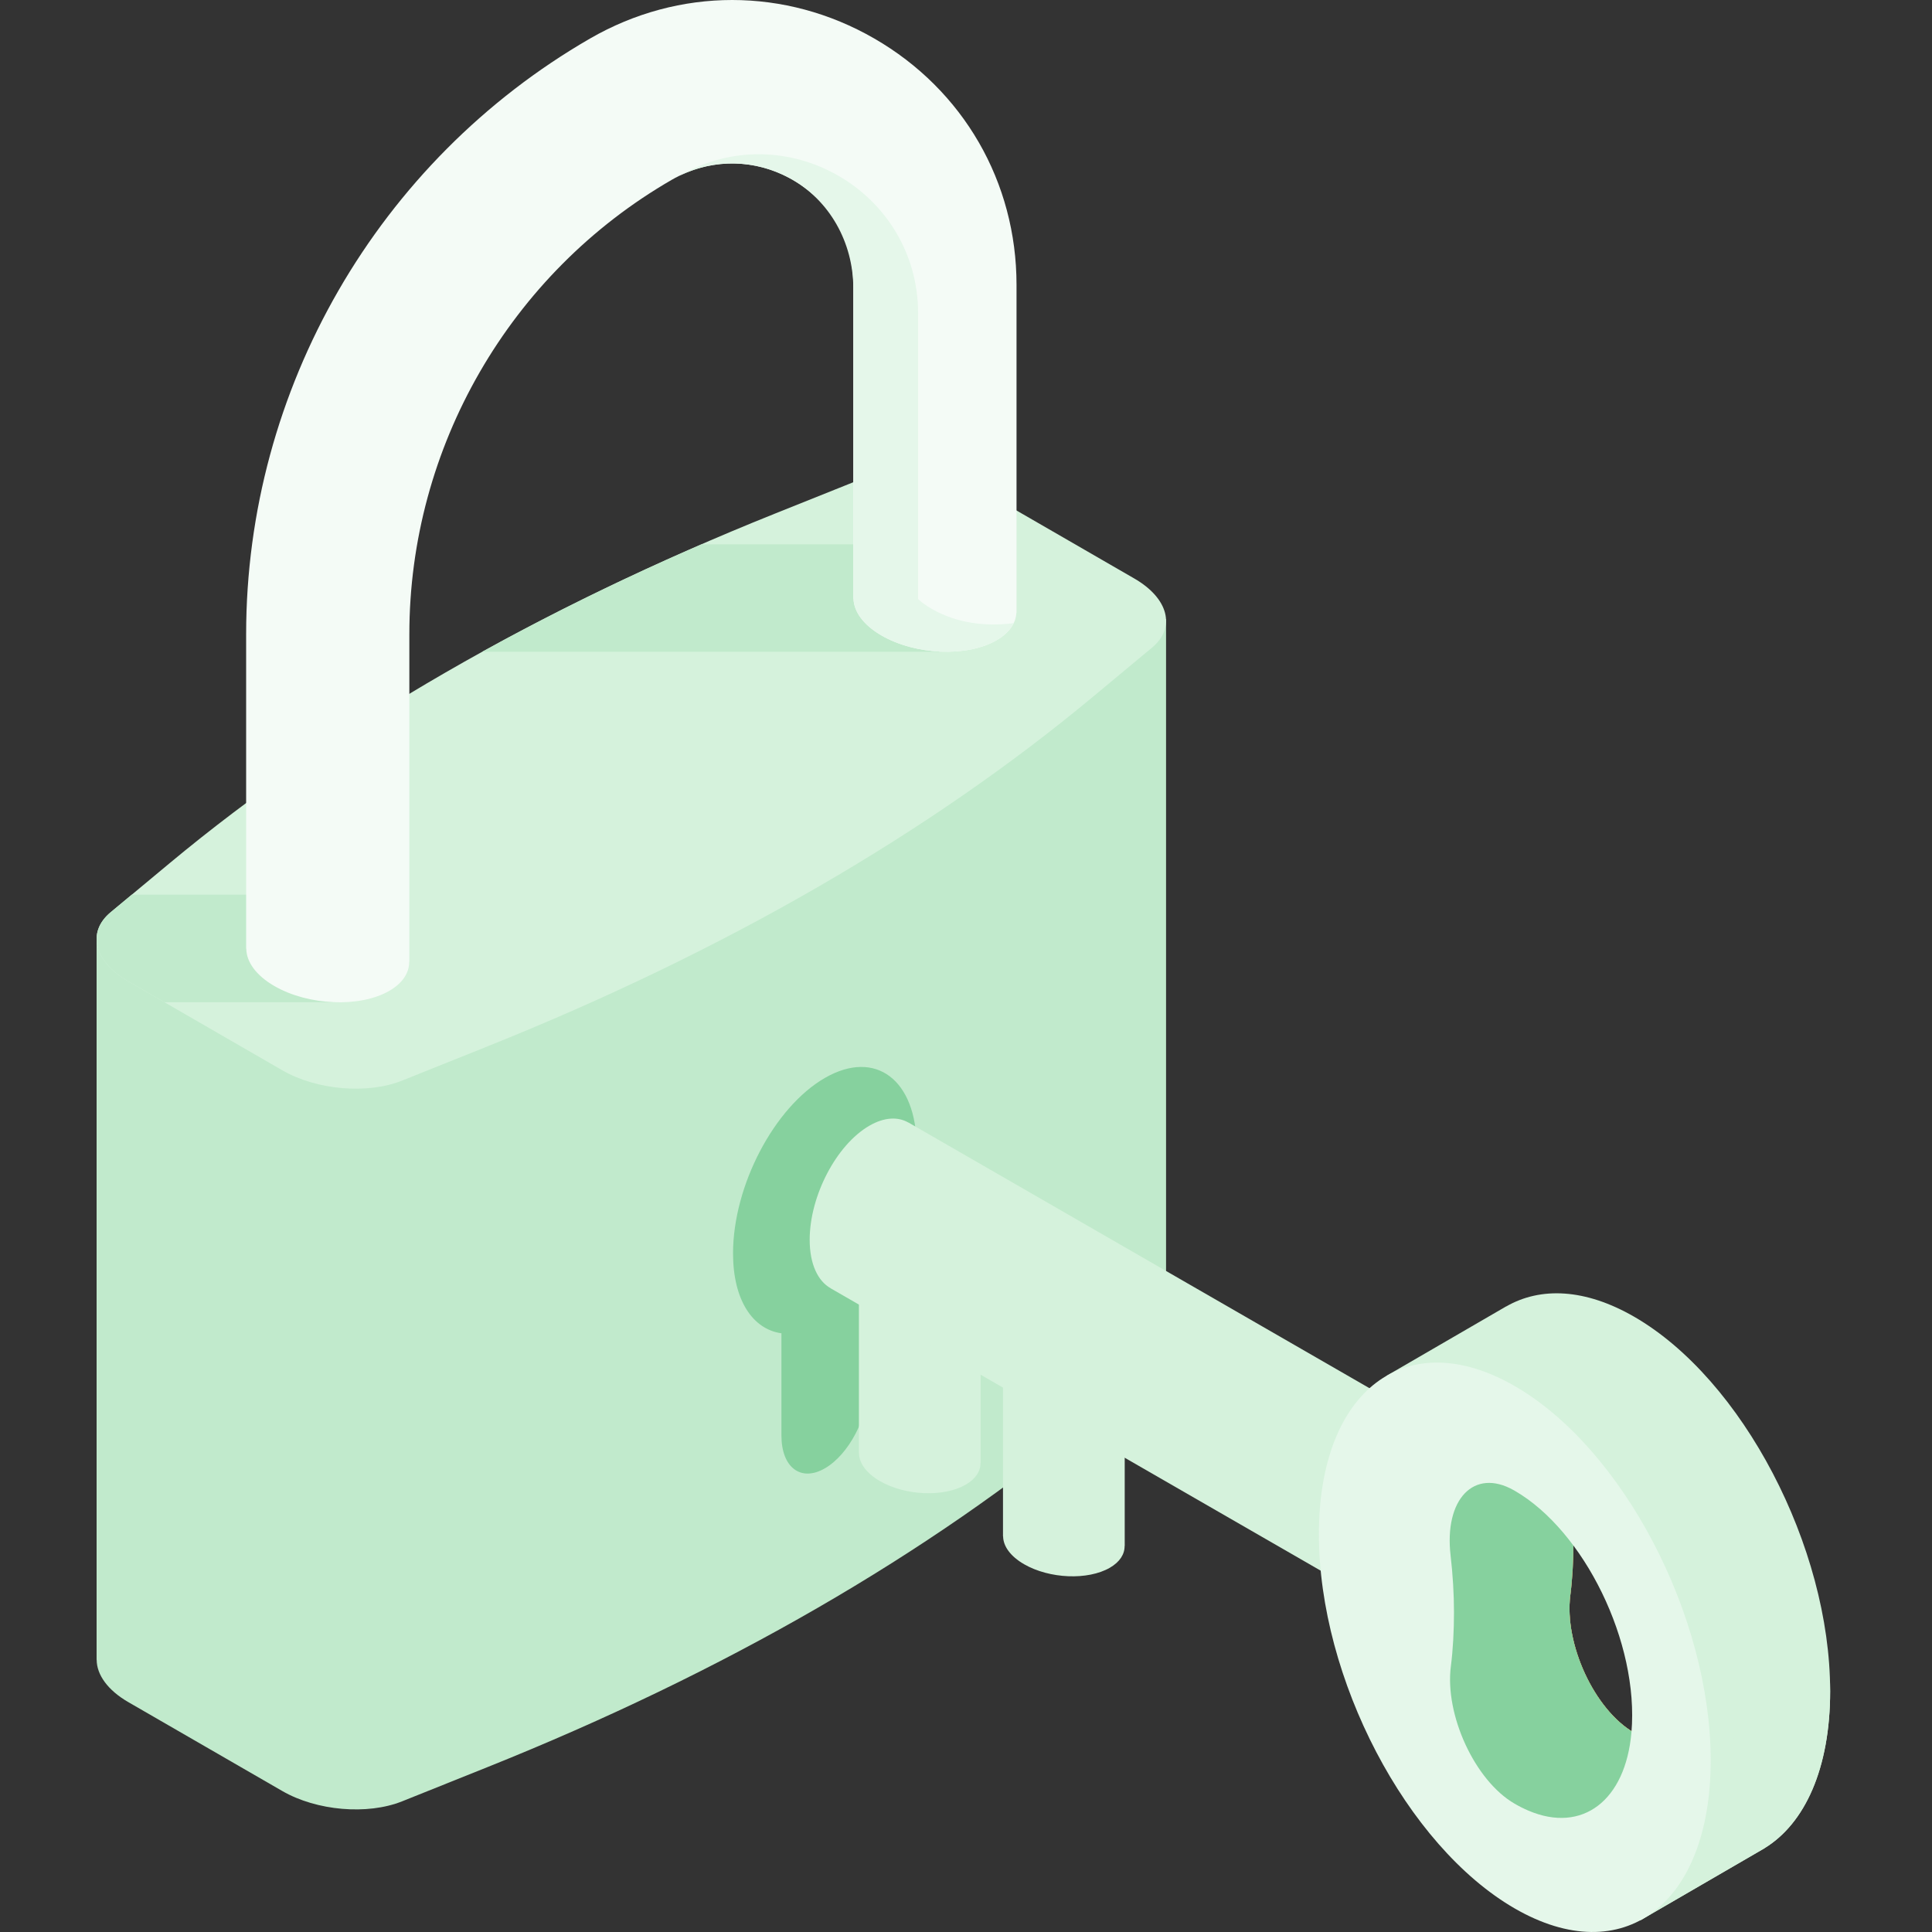 <svg xmlns="http://www.w3.org/2000/svg" width="100" height="100" viewBox="0 0 100 100" fill="none"><rect x="0" y="0" width="100" height="100" fill="#333333" stroke="none"/><g id="Frame 175428"><g id="Group"><path id="Vector" d="M60.355 32.039L5 48.669V85.915L5.004 85.914C5.007 86.68 5.57 87.483 6.646 88.104L10.63 90.404L14.615 92.705C16.39 93.729 19.019 93.955 20.812 93.237L25.228 91.467C37.486 86.555 48.058 80.452 56.566 73.374L59.631 70.825C60.118 70.419 60.351 69.939 60.352 69.444L60.355 69.443L60.355 32.039Z" fill="#C1EACC"></path><path id="Vector_2" d="M40.127 26.578L44.544 24.809C46.336 24.091 48.966 24.316 50.74 25.341L54.725 27.641L58.709 29.942C60.484 30.966 60.875 32.484 59.631 33.52L56.566 36.069C48.059 43.146 37.486 49.25 25.228 54.162L20.812 55.932C19.019 56.65 16.39 56.424 14.615 55.4L10.63 53.099L6.646 50.799C4.871 49.774 4.48 48.256 5.724 47.221L8.789 44.671C17.297 37.594 27.869 31.49 40.127 26.578Z" fill="#D5F2DC"></path><path id="Vector_3" d="M5.724 47.22C4.48 48.255 4.871 49.773 6.646 50.798L8.509 51.874H17.375V46.31H6.818L5.724 47.22Z" fill="#C1EACC"></path><path id="Vector_4" d="M24.962 33.735H48.589V28.172H36.318C32.336 29.899 28.543 31.754 24.962 33.735Z" fill="#C1EACC"></path><path id="Vector_5" d="M52.615 14.741C52.615 9.42 49.864 4.655 45.256 1.995C40.648 -0.665 35.147 -0.665 30.539 1.995C19.56 8.334 12.74 20.146 12.74 32.824V49.103L12.748 49.104C12.753 49.776 13.243 50.484 14.202 51.037C15.963 52.054 18.628 52.165 20.154 51.284C20.852 50.88 21.187 50.339 21.18 49.773L21.188 49.774V32.823C21.188 23.155 26.39 14.145 34.763 9.311C36.726 8.178 39.069 8.177 41.033 9.311C42.995 10.444 44.167 12.474 44.167 14.741V30.989L44.177 30.989C44.196 31.653 44.684 32.347 45.629 32.893C47.39 33.91 50.056 34.02 51.581 33.139C52.243 32.758 52.58 32.252 52.608 31.719L52.615 31.719V14.741H52.615Z" fill="#F4FBF6"></path><path id="Vector_6" d="M47.522 31.01V16.236C47.522 9.893 40.655 5.929 35.162 9.1C36.985 8.21 39.079 8.251 40.877 9.225C42.943 10.343 44.167 12.568 44.167 14.918V30.99L44.177 30.99C44.196 31.654 44.684 32.349 45.629 32.894C47.391 33.911 50.056 34.021 51.581 33.14C52.016 32.889 52.308 32.584 52.467 32.254C49.202 32.677 47.522 31.01 47.522 31.01Z" fill="#E5F7EA"></path><path id="Vector_7" d="M47.446 59.387C47.446 55.888 45.318 54.28 42.694 55.795C40.07 57.31 37.942 61.375 37.942 64.874C37.942 67.289 38.956 68.803 40.447 69.011V74.304C40.447 75.958 41.453 76.719 42.694 76.002C43.935 75.286 44.941 73.364 44.941 71.709V66.416C46.432 64.487 47.446 61.802 47.446 59.387Z" fill="#86D19E"></path><path id="Vector_8" d="M51.915 71.064V79.52L51.921 79.521C51.925 80.022 52.29 80.55 53.005 80.963C54.319 81.721 56.306 81.803 57.444 81.147C57.965 80.846 58.214 80.442 58.209 80.02L58.215 80.021V71.064H51.915Z" fill="#D5F2DC"></path><path id="Vector_9" d="M94.728 87.529C94.728 80.063 90.189 71.389 84.588 68.156C82.051 66.691 79.734 66.598 77.956 67.625L77.955 67.621L71.777 71.206C71.777 71.206 68.453 87.216 74.121 92.064C79.788 96.911 84.916 99.388 84.916 99.388L91.349 95.655L91.331 95.662C93.415 94.389 94.728 91.544 94.728 87.529ZM81.28 82.568C81.391 81.712 81.441 80.733 81.441 79.773C81.441 79.094 81.408 78.363 81.346 77.637L86.468 90.376C86.092 90.323 84.814 89.821 84.576 89.683C82.522 88.492 80.956 85.084 81.28 82.568Z" fill="#D5F2DC"></path><path id="Vector_10" d="M94.729 87.529C94.729 87.393 94.724 87.255 94.721 87.117L86.864 91.653L84.917 99.387L91.35 95.654L91.331 95.662C93.415 94.389 94.729 91.544 94.729 87.529Z" fill="#D5F2DC"></path><path id="Vector_11" d="M85.896 90.256C85.692 90.199 85.493 90.129 85.299 90.047C85.051 89.94 84.809 89.819 84.576 89.683C82.523 88.492 80.956 85.084 81.28 82.568C81.391 81.712 81.441 80.733 81.441 79.773C81.441 79.094 81.408 78.363 81.346 77.637C81.346 77.637 74.192 71.159 73.123 77.637C72.306 82.587 72.977 89.623 75.513 93.216C76.456 93.973 77.421 94.701 78.407 95.4C83.282 96.626 85.314 92.737 85.314 92.737C85.314 92.737 85.662 91.786 85.896 90.256Z" fill="url(#paint0_linear_234_23034)"></path><path id="Vector_12" d="M85.896 90.256C85.692 90.199 85.493 90.129 85.299 90.047C85.051 89.94 84.809 89.819 84.576 89.683C82.523 88.492 80.956 85.084 81.28 82.568C81.391 81.712 81.441 80.733 81.441 79.773C81.441 79.094 81.408 78.363 81.346 77.637C81.346 77.637 74.192 71.159 73.123 77.637C72.306 82.587 72.977 89.623 75.513 93.216C76.456 93.973 77.421 94.701 78.407 95.4C83.282 96.626 85.314 92.737 85.314 92.737C85.314 92.737 85.662 91.786 85.896 90.256Z" fill="#86D19E"></path><path id="Vector_13" d="M44.457 66.764V75.22L44.463 75.22C44.467 75.722 44.832 76.249 45.547 76.662C46.861 77.421 48.848 77.503 49.986 76.846C50.507 76.545 50.756 76.142 50.751 75.719L50.757 75.72V66.764H44.457V66.764Z" fill="#D5F2DC"></path><path id="Vector_14" d="M47.024 58.103L47.022 58.106C46.48 57.793 45.775 57.819 45.001 58.265C43.293 59.251 41.909 61.896 41.909 64.173C41.909 65.429 42.332 66.308 42.996 66.68L42.995 66.683L71.948 83.366L75.976 74.787L47.024 58.103Z" fill="#D5F2DC"></path><path id="Vector_15" d="M78.405 71.744C72.805 68.511 68.266 71.943 68.266 79.41C68.266 86.876 72.805 95.55 78.405 98.783C84.005 102.016 88.545 98.584 88.545 91.118C88.545 83.651 84.005 74.977 78.405 71.744ZM84.443 89.669C84.136 93.204 81.899 94.906 79.115 93.72C78.867 93.614 78.626 93.493 78.393 93.357C76.339 92.166 74.772 88.758 75.097 86.242C75.207 85.385 75.258 84.406 75.258 83.447C75.258 82.519 75.197 81.493 75.083 80.517C74.742 77.603 76.29 75.964 78.357 77.136L78.405 77.163C81.988 79.232 84.846 85.016 84.443 89.669Z" fill="#E5F7EA"></path></g></g><defs><linearGradient id="paint0_linear_234_23034" x1="76.282" y1="81.744" x2="83.738" y2="94.658" gradientUnits="userSpaceOnUse"><stop stop-color="#E37A34"></stop><stop offset="1" stop-color="#FFA538"></stop></linearGradient></defs></svg>
